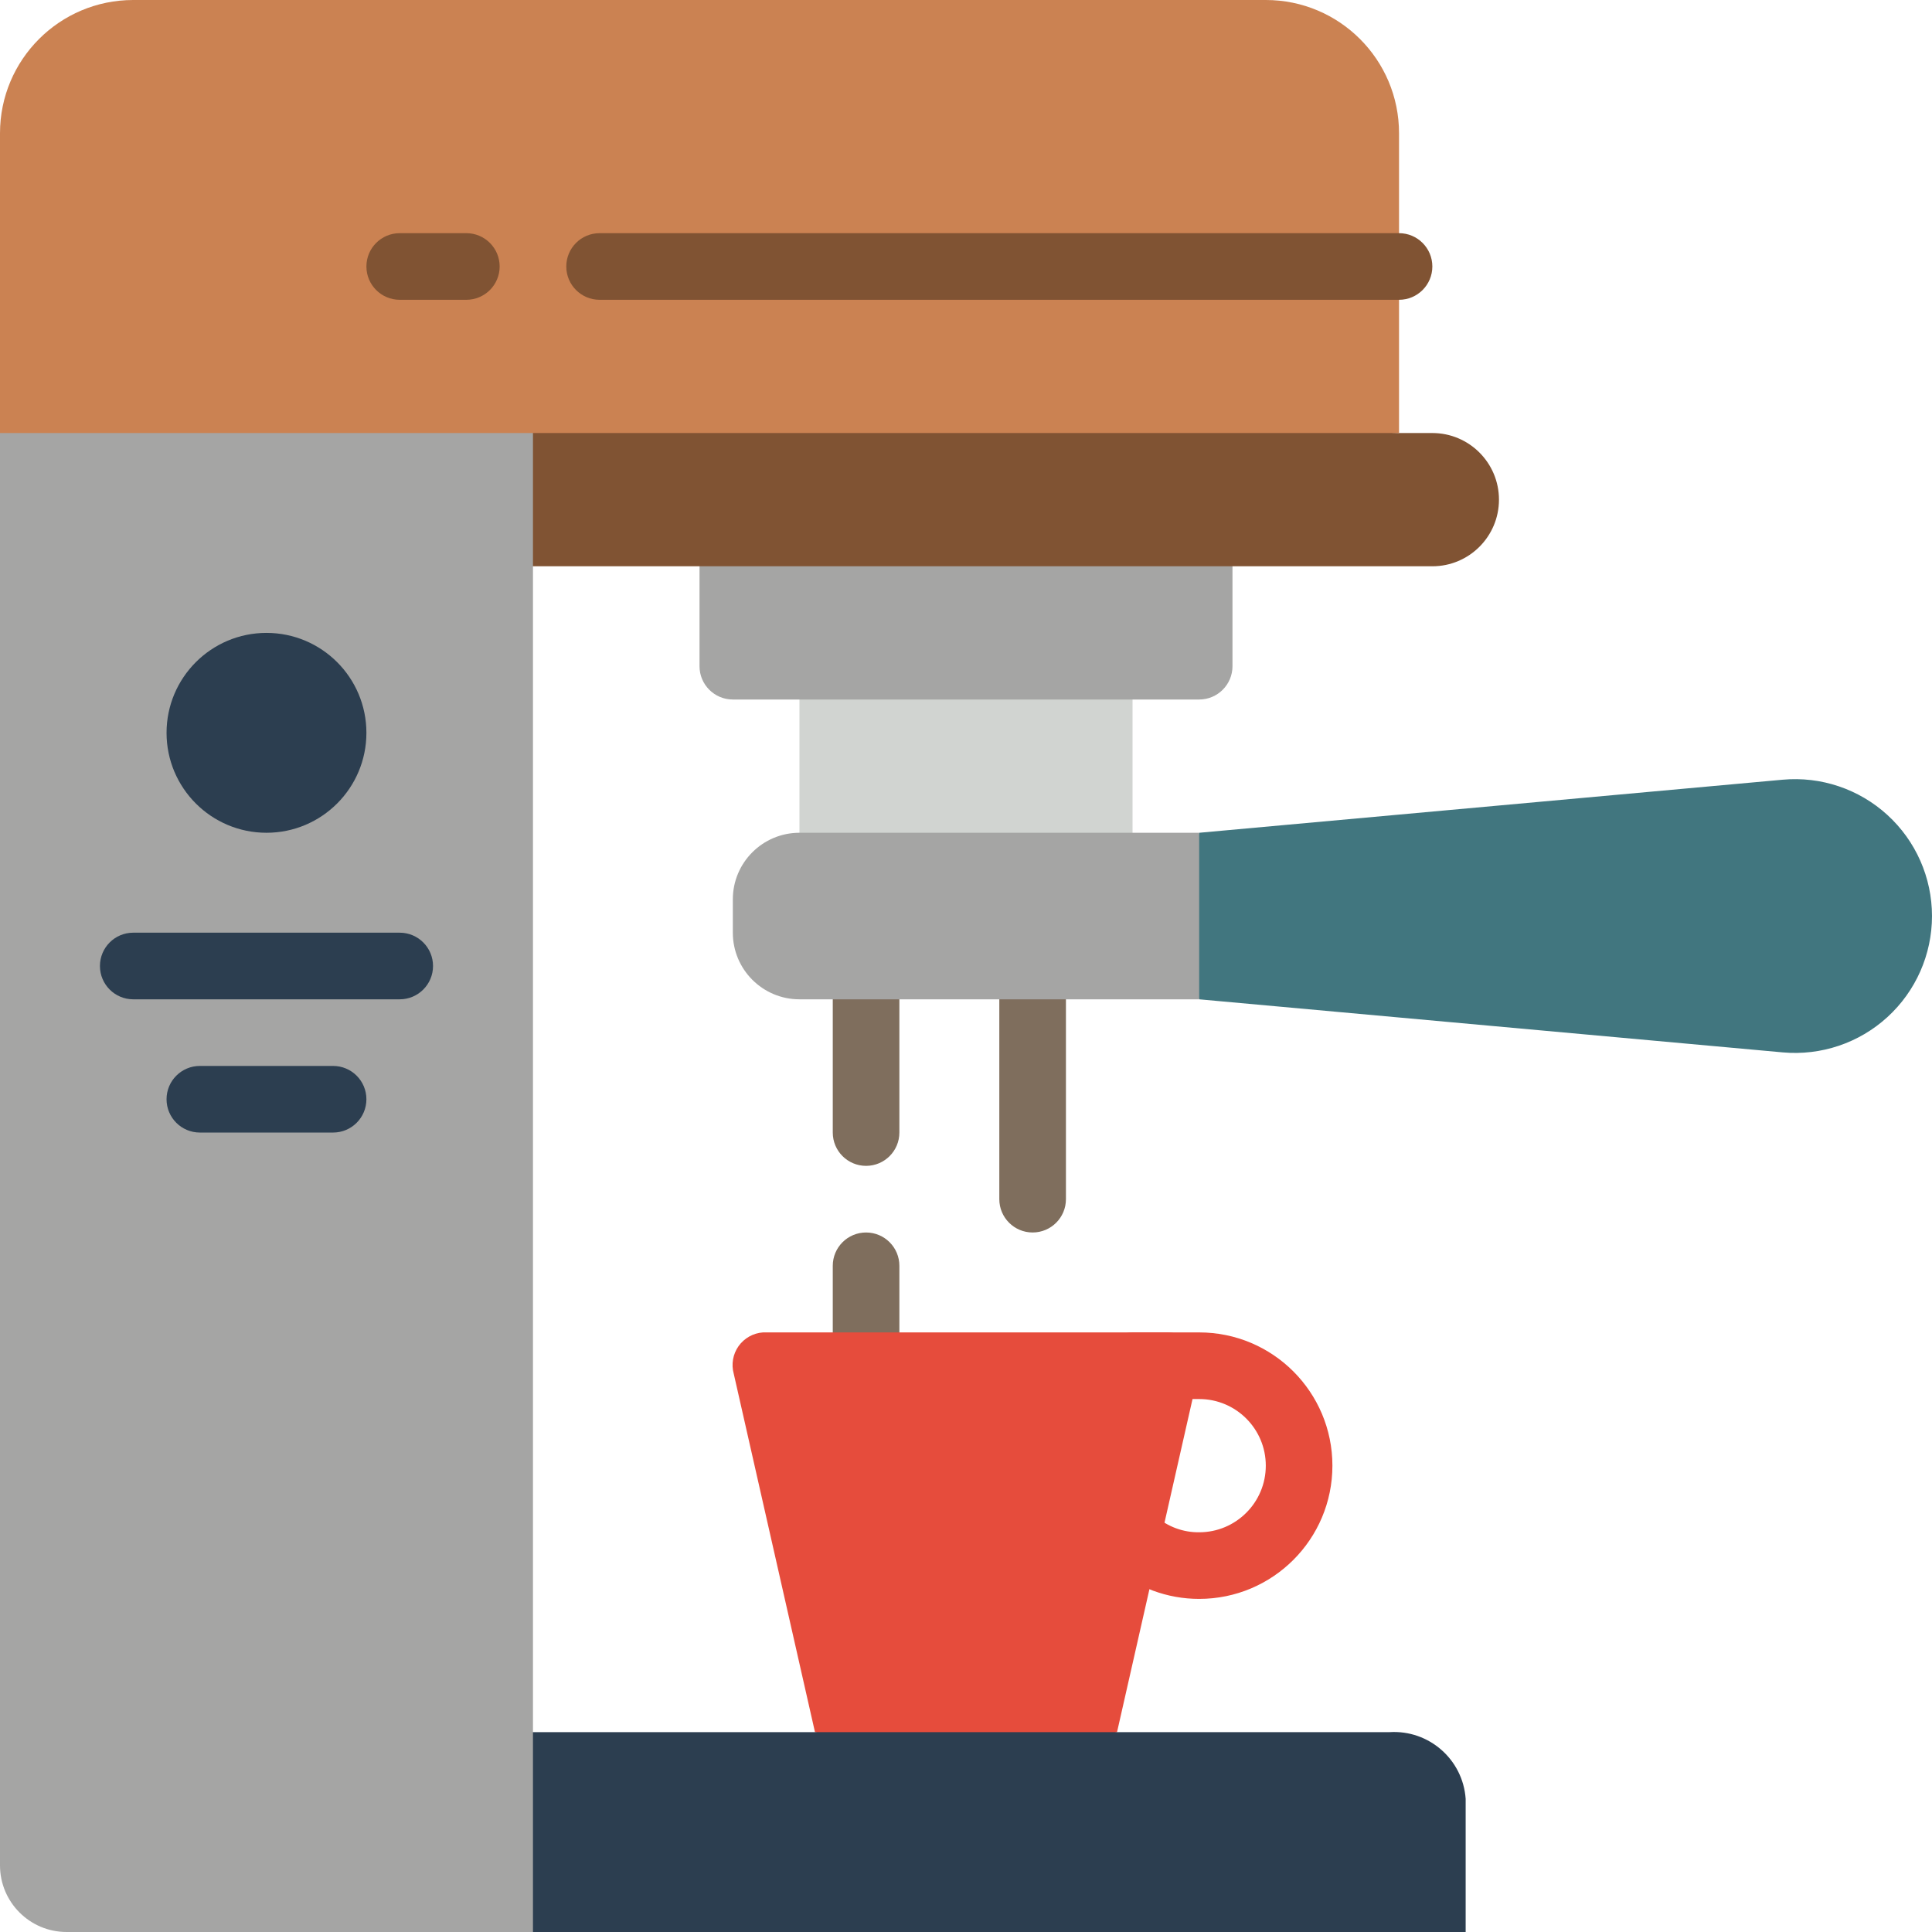 <svg height="512pt" viewBox="0 0 512 512" width="512pt" xmlns="http://www.w3.org/2000/svg"><path d="m229.516 361.93c-4.875 0-8.824-3.949-8.824-8.828v-17.652c0-4.875 3.949-8.828 8.824-8.828 4.879 0 8.828 3.953 8.828 8.828v17.652c0 4.879-3.949 8.828-8.828 8.828zm0 0" fill="#7f6e5d"/><path d="m317.793 423.723c-8.426.012-16.57-3.008-22.953-8.508-3.281-3.262-3.488-8.508-.473-12.016 3.016-3.512 8.23-4.098 11.949-1.34 3.184 2.758 7.266 4.258 11.477 4.211 9.75 0 17.656-7.906 17.656-17.656s-7.906-17.656-17.656-17.656h-16.859c-4.957.031-9.039-3.875-9.227-8.828-.09-2.297.754-4.535 2.344-6.199 1.59-1.664 3.785-2.613 6.086-2.629h17.656c19.5 0 35.309 15.812 35.309 35.312s-15.809 35.309-35.309 35.309zm0 0" fill="#e64c3c"/><path d="m317.547 364.074-21.523 94.961-40.023 8.828-40.023-8.828-21.523-94.961c-.699-2.508-.234-5.203 1.27-7.332 1.508-2.125 3.891-3.465 6.492-3.641h107.57c2.602.176 4.984 1.516 6.492 3.641 1.504 2.129 1.969 4.824 1.27 7.332zm0 0" fill="#e64c3c"/><path d="m472.434 278.891-154.641-14.062-8.828-17.656 8.828-26.48 154.641-14.062c10.152-.922 20.223 2.469 27.746 9.344 7.527 6.871 11.816 16.594 11.82 26.785-.004 10.191-4.293 19.914-11.82 26.789-7.523 6.871-17.594 10.262-27.746 9.344zm0 0" fill="#41767f"/><path d="m105.93 459.035h262.305c10.434-.652 19.438 7.227 20.18 17.656v35.309h-282.484zm0 0" fill="#2c3e50"/><path d="m211.863 167.723h88.273v61.793h-88.273zm0 0" fill="#d1d4d1"/><path d="m185.379 132.414h141.242v44.137c0 4.875-3.953 8.828-8.828 8.828h-123.586c-4.875 0-8.828-3.953-8.828-8.828zm0 0" fill="#a5a5a4"/><path d="m379.586 150.07h-273.656v-44.141l264.828 8.828h8.828c9.75 0 17.656 7.906 17.656 17.656s-7.906 17.656-17.656 17.656zm0 0" fill="#805333"/><path d="m0 88.277h141.242v423.723h-123.586c-9.75 0-17.656-7.906-17.656-17.656zm0 0" fill="#a5a5a4"/><path d="m229.516 308.965c-4.875 0-8.824-3.953-8.824-8.828v-35.309c0-4.875 3.949-8.828 8.824-8.828 4.879 0 8.828 3.953 8.828 8.828v35.309c0 4.875-3.949 8.828-8.828 8.828zm0 0" fill="#7f6e5d"/><path d="m273.656 326.621c-4.875 0-8.828-3.953-8.828-8.828v-52.965c0-4.875 3.953-8.828 8.828-8.828s8.828 3.953 8.828 8.828v52.965c0 4.875-3.953 8.828-8.828 8.828zm0 0" fill="#7f6e5d"/><path d="m35.309 0h300.141c19.5 0 35.309 15.809 35.309 35.309v79.449h-370.758v-79.449c0-19.5 15.809-35.309 35.309-35.309zm0 0" fill="#cb8252"/><path d="m211.863 220.691h105.93v44.137h-105.93c-9.75 0-17.656-7.906-17.656-17.656v-8.828c0-9.75 7.906-17.652 17.656-17.652zm0 0" fill="#a5a5a4"/><path d="m370.758 79.449h-211.859c-4.879 0-8.828-3.953-8.828-8.828s3.949-8.828 8.828-8.828h211.859c4.875 0 8.828 3.953 8.828 8.828s-3.953 8.828-8.828 8.828zm0 0" fill="#805333"/><path d="m123.586 79.449h-17.656c-4.875 0-8.828-3.953-8.828-8.828s3.953-8.828 8.828-8.828h17.656c4.875 0 8.828 3.953 8.828 8.828s-3.953 8.828-8.828 8.828zm0 0" fill="#805333"/><g fill="#2c3e50"><path d="m97.102 194.207c0 14.625-11.855 26.484-26.48 26.484s-26.484-11.859-26.484-26.484 11.859-26.484 26.484-26.484 26.48 11.859 26.48 26.484zm0 0"/><path d="m105.93 264.828h-70.621c-4.875 0-8.824-3.953-8.824-8.828s3.949-8.828 8.824-8.828h70.621c4.875 0 8.828 3.953 8.828 8.828s-3.953 8.828-8.828 8.828zm0 0"/><path d="m88.277 300.137h-35.312c-4.875 0-8.828-3.949-8.828-8.828 0-4.875 3.953-8.824 8.828-8.824h35.312c4.875 0 8.824 3.949 8.824 8.824 0 4.879-3.949 8.828-8.824 8.828zm0 0"/></g></svg>
